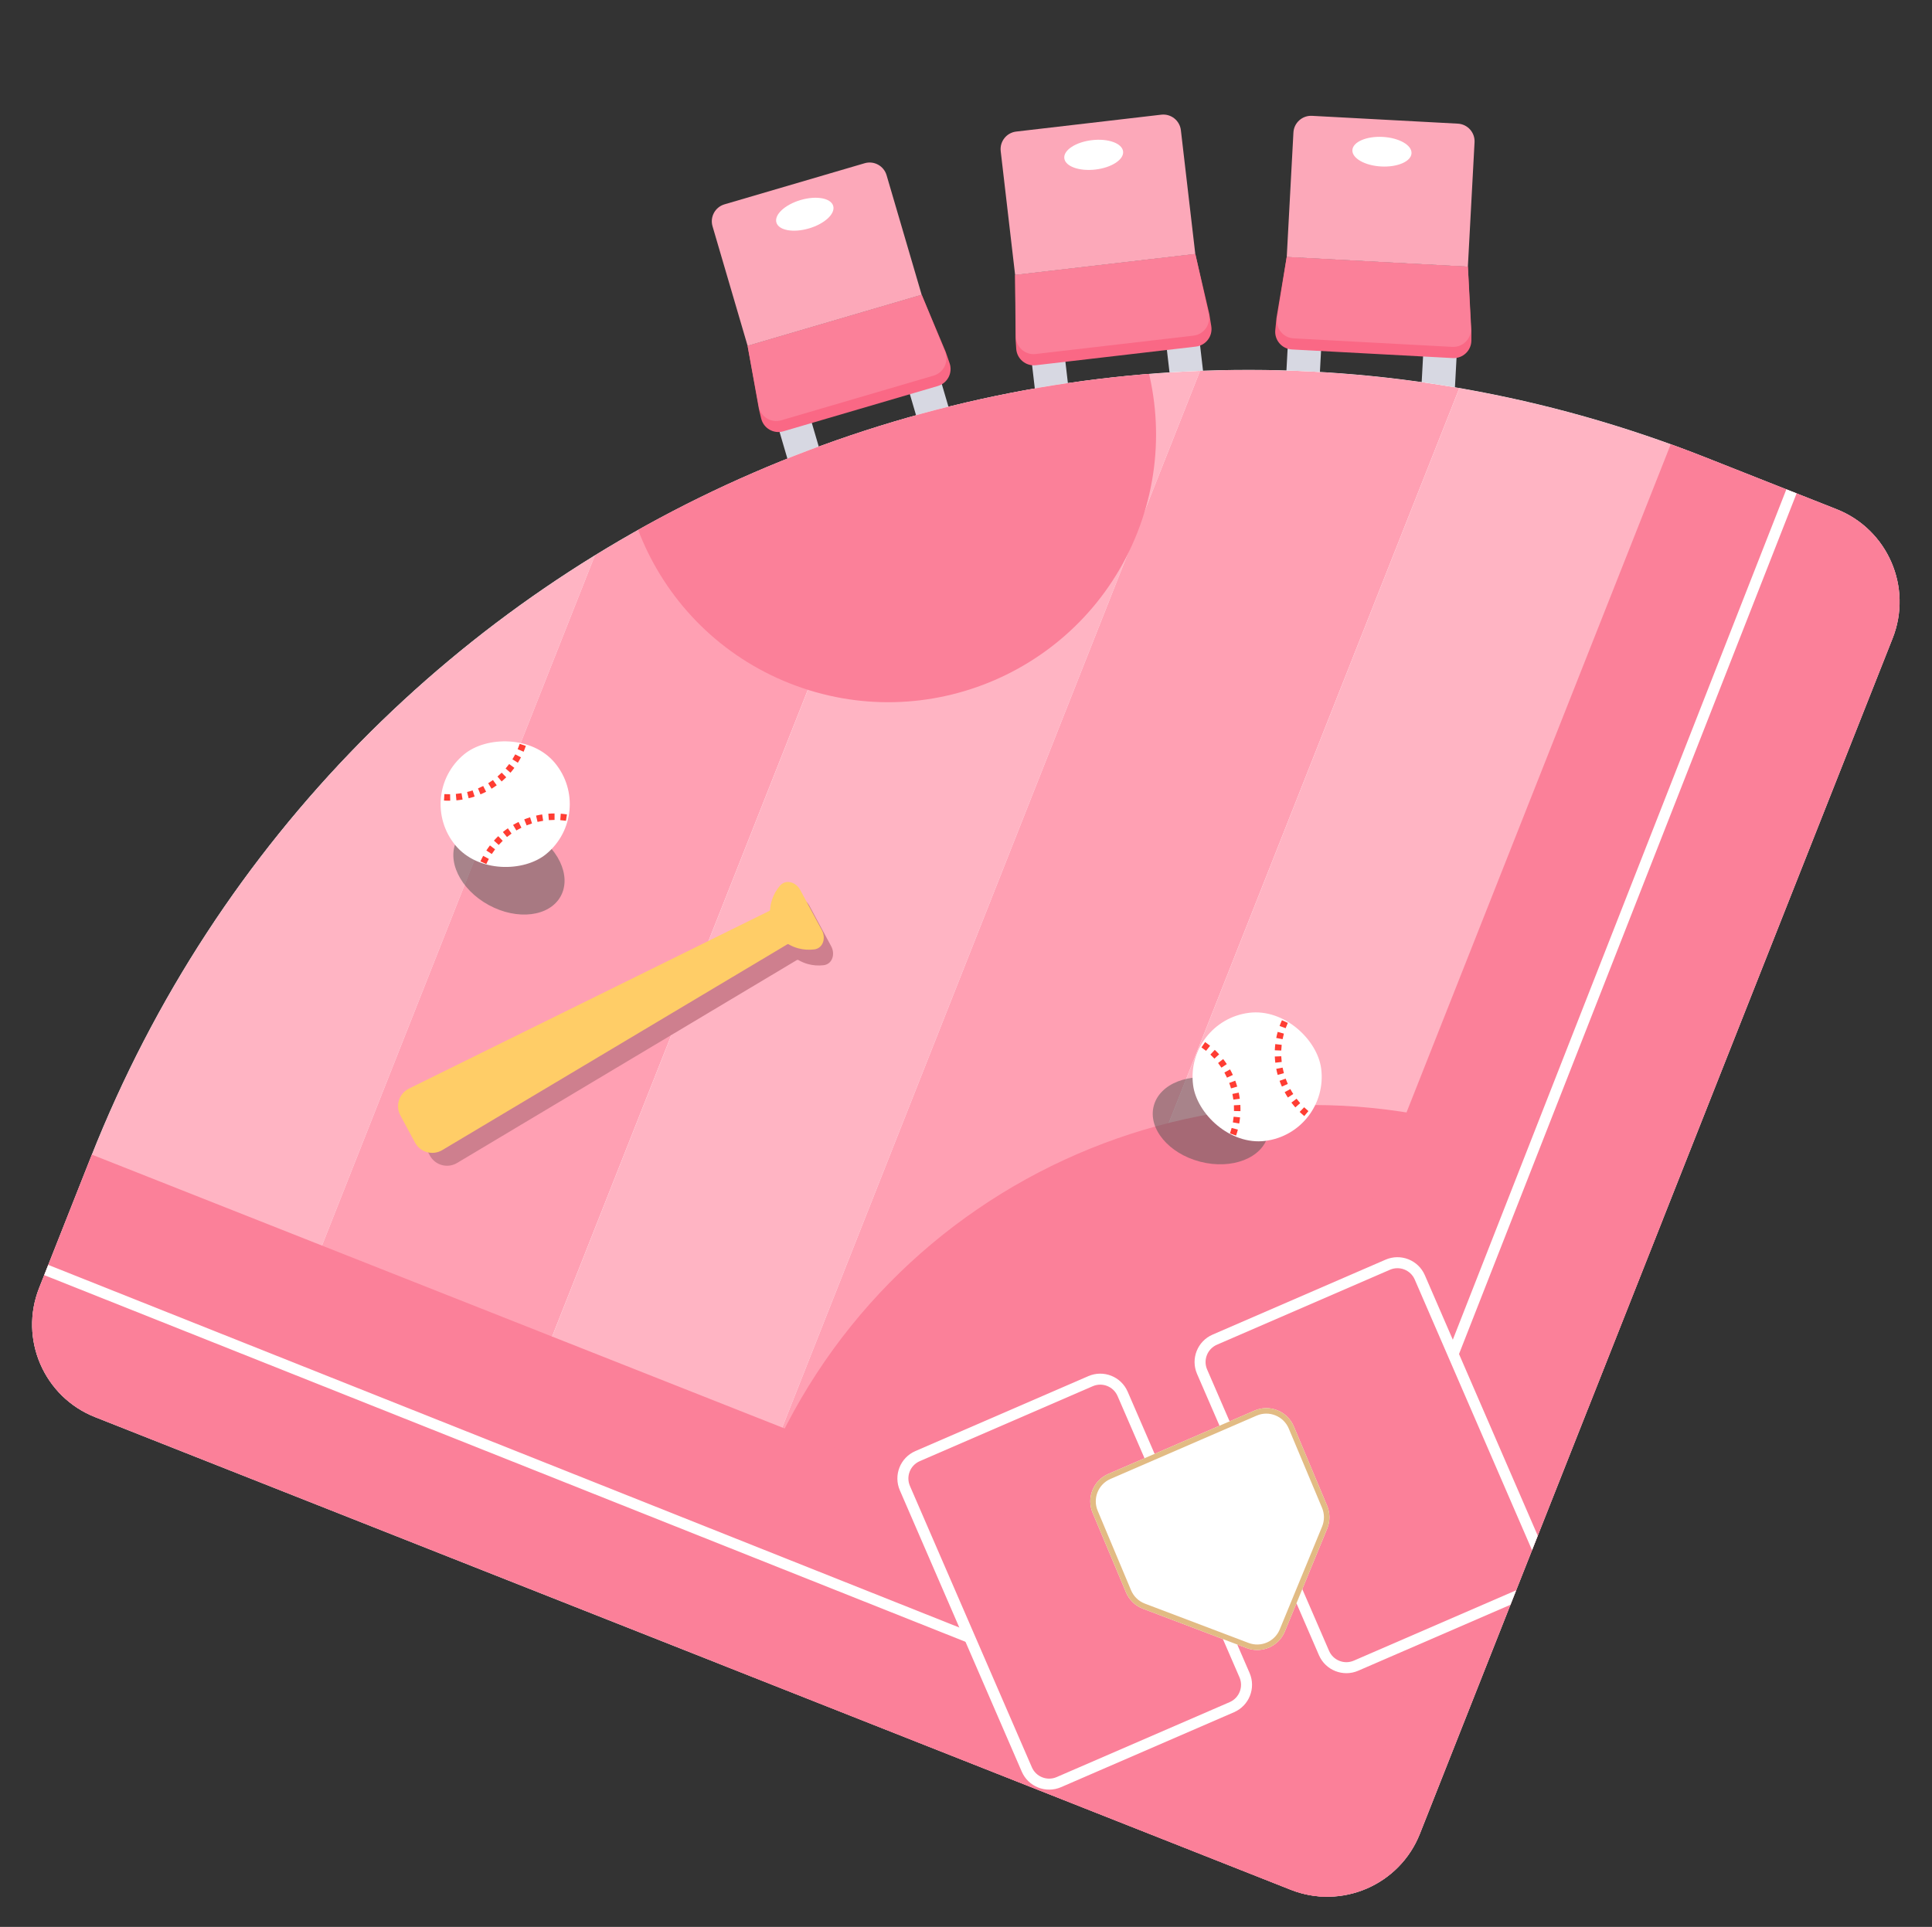 <svg width="406" height="405" viewBox="0 0 406 405" fill="none" xmlns="http://www.w3.org/2000/svg">
<rect x="0" y="0" width="406" height="405" fill="#333333" stroke="none"/>
<rect x="215.881" y="68.093" width="7.037" height="18.179" transform="rotate(-6.639 215.881 68.093)" fill="#D7D8E2"/>
<rect x="244.197" y="64.789" width="7.037" height="18.179" transform="rotate(-6.639 244.197 64.789)" fill="#D7D8E2"/>
<path d="M213.317 57.791L251.191 53.382L254.133 66.028L254.545 68.564C254.886 70.655 253.411 72.606 251.307 72.851L217.693 76.764C215.582 77.01 213.695 75.438 213.555 73.318L213.426 71.357L213.317 57.791Z" fill="#FA6885"/>
<path d="M213.317 57.791L251.191 53.382L254.005 66.051C254.483 68.202 252.996 70.293 250.808 70.548L217.632 74.409C215.444 74.664 213.516 72.97 213.487 70.767L213.317 57.791Z" fill="#FB8099"/>
<path d="M210.294 31.774C210.057 29.735 211.517 27.89 213.555 27.653L244.035 24.105C246.074 23.868 247.919 25.328 248.156 27.367L251.184 53.383L213.322 57.79L210.294 31.774Z" fill="#FCA8B9"/>
<ellipse cx="229.835" cy="32.547" rx="6.22" ry="3.11" transform="rotate(-6.639 229.835 32.547)" fill="white"/>
<rect x="161.365" y="82.415" width="7.037" height="18.179" transform="rotate(-16.349 161.365 82.415)" fill="#D7D8E2"/>
<rect x="188.721" y="74.383" width="7.037" height="18.179" transform="rotate(-16.349 188.721 74.383)" fill="#D7D8E2"/>
<path d="M157.101 72.693L193.69 61.96L198.722 73.929L199.556 76.358C200.244 78.362 199.121 80.535 197.088 81.131L164.615 90.657C162.575 91.255 160.451 90.024 159.955 87.957L159.497 86.046L157.101 72.693Z" fill="#FA6885"/>
<path d="M157.101 72.693L193.69 61.96L198.6 73.973C199.434 76.012 198.321 78.325 196.207 78.945L164.158 88.346C162.044 88.966 159.858 87.621 159.458 85.455L157.101 72.693Z" fill="#FB8099"/>
<path d="M149.734 47.558C149.157 45.589 150.285 43.524 152.254 42.947L181.699 34.309C183.669 33.731 185.733 34.859 186.311 36.829L193.684 61.962L157.107 72.691L149.734 47.558Z" fill="#FCA8B9"/>
<ellipse cx="169.125" cy="45.025" rx="6.22" ry="3.11" transform="rotate(-16.349 169.125 45.025)" fill="white"/>
<rect width="7.037" height="18.179" transform="matrix(-0.999 -0.054 -0.054 0.999 306.556 66.496)" fill="#D7D8E2"/>
<rect width="7.037" height="18.179" transform="matrix(-0.999 -0.054 -0.054 0.999 278.087 64.96)" fill="#D7D8E2"/>
<path d="M308.472 56.054L270.397 54.011L268.248 66.816L267.994 69.372C267.784 71.48 269.377 73.337 271.492 73.45L305.285 75.263C307.407 75.377 309.193 73.691 309.2 71.566L309.207 69.6L308.472 56.054Z" fill="#FA6885"/>
<path d="M308.472 56.054L270.397 54.011L268.376 66.831C268.033 69.007 269.648 71.002 271.848 71.12L305.199 72.909C307.399 73.027 309.218 71.216 309.109 69.016L308.472 56.054Z" fill="#FB8099"/>
<path d="M309.869 29.899C309.979 27.85 308.407 26.099 306.358 25.989L275.716 24.346C273.666 24.236 271.916 25.808 271.806 27.857L270.403 54.012L308.466 56.053L309.869 29.899Z" fill="#FCA8B9"/>
<ellipse cx="6.22" cy="3.11" rx="6.22" ry="3.11" transform="matrix(-0.999 -0.054 -0.054 0.999 296.793 29.114)" fill="white"/>
<g clip-path="url(#clip0_1657_116379)">
<path d="M19.119 243.143C72.209 108.859 224.106 43.038 358.391 96.129L385.962 107.029C396.705 111.276 401.971 123.428 397.723 134.171L298.385 385.434C294.137 396.177 281.986 401.443 271.243 397.196L19.979 297.857C9.236 293.61 3.971 281.458 8.218 270.715L19.119 243.143Z" fill="white"/>
<g opacity="0.9">
<path d="M203.729 -223.804L252.091 -204.685L48.145 311.167L-0.216 292.047L203.729 -223.804Z" fill="#FFACBD"/>
<path d="M252.09 -204.685L300.451 -185.565L96.505 330.287L48.144 311.167L252.09 -204.685Z" fill="#FF96AB"/>
<path d="M300.451 -185.565L348.812 -166.445L144.867 349.407L96.506 330.287L300.451 -185.565Z" fill="#FFACBD"/>
<path d="M348.812 -166.445L397.174 -147.325L193.228 368.527L144.867 349.407L348.812 -166.445Z" fill="#FF96AB"/>
<path d="M397.174 -147.325L445.535 -128.205L241.589 387.647L193.228 368.527L397.174 -147.325Z" fill="#FFACBD"/>
<path d="M445.535 -128.205L493.896 -109.085L289.951 406.766L241.59 387.647L445.535 -128.205Z" fill="#FF96AB"/>
</g>
<path d="M391.869 402.79C366.555 466.818 294.13 498.202 230.102 472.888C166.074 447.574 134.69 375.149 160.004 311.121C185.318 247.093 257.744 215.71 321.771 241.023C385.799 266.337 417.183 338.763 391.869 402.79Z" fill="#FB8099"/>
<path d="M238.985 112.002C227.56 140.899 194.873 155.064 165.976 143.639C137.079 132.214 122.914 99.527 134.339 70.63C145.764 41.733 178.451 27.568 207.348 38.993C236.245 50.418 250.41 83.105 238.985 112.002Z" fill="#FB8099"/>
<path d="M3.899 236.594L296.753 352.376L277.952 399.931L-14.902 284.15L3.899 236.594Z" fill="#FB8099"/>
<path d="M496.68 -114.374L334.267 296.427L279.396 274.733L441.809 -136.068L496.68 -114.374Z" fill="#FB8099"/>
<path fill-rule="evenodd" clip-rule="evenodd" d="M229.637 291.36L193.28 307.115C191.272 307.985 190.349 310.319 191.219 312.328L216.84 371.453C217.71 373.461 220.044 374.384 222.052 373.514L258.409 357.76C260.418 356.889 261.341 354.555 260.47 352.547L234.85 293.421C233.979 291.413 231.646 290.49 229.637 291.36ZM192.361 304.994C189.181 306.372 187.721 310.067 189.098 313.247L214.719 372.372C216.097 375.552 219.792 377.012 222.971 375.635L259.328 359.88C262.508 358.502 263.969 354.808 262.591 351.628L236.97 292.502C235.593 289.323 231.898 287.862 228.718 289.24L192.361 304.994Z" fill="white"/>
<path fill-rule="evenodd" clip-rule="evenodd" d="M292.09 266.884L255.733 282.638C253.725 283.509 252.802 285.843 253.672 287.851L279.293 346.977C280.163 348.985 282.497 349.908 284.506 349.037L320.862 333.283C322.871 332.413 323.794 330.079 322.923 328.07L297.303 268.945C296.433 266.937 294.099 266.014 292.09 266.884ZM254.814 280.518C251.634 281.896 250.174 285.59 251.552 288.77L277.172 347.896C278.55 351.075 282.245 352.536 285.425 351.158L321.781 335.404C324.961 334.026 326.422 330.331 325.044 327.151L299.424 268.026C298.046 264.846 294.351 263.386 291.171 264.763L254.814 280.518Z" fill="white"/>
<path fill-rule="evenodd" clip-rule="evenodd" d="M-19.475 254.071L203.911 343L203.056 345.147L-20.33 256.218L-19.475 254.071Z" fill="white"/>
<path d="M266.458 238.668C265.231 243.422 258.862 245.888 252.231 244.177C245.601 242.466 241.22 237.225 242.447 232.471C243.674 227.717 250.044 225.25 256.675 226.962C263.305 228.673 267.685 233.914 266.458 238.668Z" fill="#535353" fill-opacity="0.5"/>
<g clip-path="url(#clip1_1657_116379)">
<rect x="248.988" y="214.616" width="27.137" height="27.137" rx="13.569" transform="rotate(-7.347 248.988 214.616)" fill="white"/>
<path fill-rule="evenodd" clip-rule="evenodd" d="M259.994 228.385L258.691 228.763C258.636 228.571 258.576 228.379 258.512 228.187C258.449 227.995 258.382 227.805 258.312 227.617L259.583 227.143C259.659 227.346 259.731 227.552 259.8 227.76C259.869 227.968 259.934 228.176 259.994 228.385ZM259.08 225.936L257.848 226.506C257.678 226.139 257.496 225.781 257.302 225.433L258.487 224.772C258.698 225.15 258.896 225.538 259.08 225.936ZM257.807 223.656L256.676 224.406C256.453 224.07 256.219 223.745 255.974 223.431L257.043 222.596C257.31 222.938 257.565 223.291 257.807 223.656ZM256.2 221.597L255.198 222.512C254.926 222.215 254.645 221.93 254.354 221.656L255.282 220.667C255.599 220.964 255.905 221.274 256.2 221.597ZM254.295 219.81L253.446 220.868C253.133 220.617 252.811 220.378 252.48 220.153L253.245 219.032C253.604 219.277 253.955 219.537 254.295 219.81ZM252.138 218.338C251.76 218.121 251.374 217.919 250.98 217.732L250.398 218.958C250.76 219.129 251.115 219.315 251.462 219.515L252.138 218.338ZM249.779 217.218L249.295 218.486C248.921 218.343 248.542 218.215 248.158 218.102L248.54 216.801C248.959 216.923 249.372 217.063 249.779 217.218ZM247.273 216.483L246.995 217.811C246.605 217.729 246.211 217.663 245.814 217.613L245.984 216.267C246.417 216.321 246.847 216.394 247.273 216.483ZM244.682 216.156L244.621 217.511C244.224 217.493 243.825 217.492 243.425 217.506L243.375 216.15C243.813 216.134 244.248 216.136 244.682 216.156ZM242.072 216.251L242.232 217.599C241.839 217.646 241.445 217.708 241.051 217.788L240.782 216.458C241.212 216.371 241.642 216.302 242.072 216.251ZM239.513 216.769L239.888 218.073C239.697 218.128 239.506 218.187 239.315 218.25C239.124 218.313 238.935 218.38 238.749 218.45L238.271 217.18C238.474 217.104 238.68 217.031 238.888 216.962C239.096 216.893 239.304 216.829 239.513 216.769ZM237.067 217.69L237.646 218.917C237.283 219.088 236.93 219.273 236.586 219.471L235.91 218.294C236.285 218.079 236.671 217.877 237.067 217.69ZM234.804 218.992L235.574 220.109C235.245 220.336 234.926 220.576 234.618 220.827L233.759 219.777C234.096 219.502 234.444 219.24 234.804 218.992ZM232.782 220.644L233.722 221.622C233.434 221.899 233.157 222.187 232.893 222.486L231.877 221.587C232.165 221.261 232.467 220.946 232.782 220.644ZM231.05 222.599L232.135 223.415C231.894 223.734 231.667 224.063 231.452 224.401L230.307 223.674C230.54 223.306 230.788 222.947 231.05 222.599ZM229.65 224.803C229.446 225.188 229.257 225.581 229.084 225.981L230.328 226.521C230.488 226.153 230.662 225.792 230.849 225.439L229.65 224.803ZM228.611 227.199L229.893 227.641C229.763 228.019 229.647 228.403 229.546 228.792L228.233 228.45C228.343 228.028 228.469 227.61 228.611 227.199ZM227.954 229.727L229.289 229.966C229.219 230.359 229.164 230.756 229.124 231.156L227.774 231.021C227.817 230.586 227.877 230.154 227.954 229.727ZM227.694 232.326L229.05 232.356C229.041 232.755 229.048 233.156 229.07 233.558L227.715 233.632C227.691 233.195 227.684 232.759 227.694 232.326ZM227.836 234.933C227.892 235.363 227.966 235.792 228.056 236.221L229.384 235.942C229.301 235.547 229.233 235.151 229.181 234.756L227.836 234.933ZM228.373 237.489C228.434 237.698 228.499 237.906 228.568 238.114C228.636 238.322 228.709 238.528 228.785 238.731L230.056 238.257C229.986 238.069 229.919 237.879 229.855 237.687C229.792 237.495 229.732 237.303 229.676 237.111L228.373 237.489ZM229.288 239.937L230.52 239.368C230.689 239.735 230.871 240.093 231.066 240.441L229.881 241.102C229.67 240.724 229.472 240.336 229.288 239.937ZM230.561 242.218L231.692 241.468C231.914 241.803 232.149 242.129 232.394 242.443L231.325 243.278C231.058 242.936 230.803 242.583 230.561 242.218ZM232.168 244.277L233.17 243.362C233.441 243.659 233.723 243.944 234.014 244.217L233.086 245.207C232.769 244.91 232.463 244.599 232.168 244.277ZM234.072 246.064L234.922 245.005C235.235 245.257 235.557 245.495 235.887 245.721L235.122 246.842C234.763 246.596 234.413 246.337 234.072 246.064ZM236.23 247.536L236.905 246.359C237.253 246.559 237.608 246.745 237.969 246.916L237.387 248.142C236.994 247.955 236.608 247.753 236.23 247.536ZM238.589 248.656L239.073 247.388C239.447 247.531 239.826 247.659 240.21 247.771L239.827 249.073C239.409 248.95 238.996 248.811 238.589 248.656ZM241.095 249.391L241.372 248.063C241.763 248.145 242.157 248.211 242.554 248.261L242.384 249.607C241.95 249.552 241.521 249.48 241.095 249.391ZM243.686 249.718L243.746 248.363C244.143 248.381 244.542 248.382 244.942 248.368L244.992 249.724C244.555 249.74 244.119 249.738 243.686 249.718ZM246.295 249.622L246.135 248.275C246.529 248.228 246.923 248.165 247.316 248.086L247.585 249.416C247.156 249.503 246.725 249.571 246.295 249.622ZM248.855 249.105L248.48 247.801C248.671 247.746 248.862 247.687 249.053 247.624C249.244 247.561 249.432 247.494 249.619 247.424L250.097 248.694C249.894 248.77 249.688 248.843 249.48 248.912C249.272 248.981 249.063 249.045 248.855 249.105ZM251.3 248.184L250.721 246.957C251.085 246.786 251.438 246.601 251.782 246.403L252.458 247.579C252.083 247.795 251.697 247.997 251.3 248.184ZM253.564 246.882L252.794 245.765C253.123 245.538 253.442 245.298 253.75 245.046L254.608 246.097C254.272 246.372 253.924 246.634 253.564 246.882ZM255.586 245.23L254.646 244.252C254.934 243.975 255.21 243.686 255.475 243.388L256.491 244.287C256.202 244.613 255.901 244.928 255.586 245.23ZM257.317 243.275L256.233 242.459C256.473 242.14 256.701 241.811 256.915 241.473L258.061 242.2C257.827 242.568 257.579 242.927 257.317 243.275ZM258.718 241.071L257.519 240.435C257.706 240.082 257.88 239.721 258.039 239.353L259.284 239.893C259.11 240.293 258.921 240.686 258.718 241.071ZM259.757 238.675L258.474 238.233C258.604 237.855 258.72 237.471 258.821 237.082L260.134 237.423C260.025 237.846 259.899 238.264 259.757 238.675ZM260.414 236.147L259.078 235.908C259.149 235.515 259.204 235.118 259.244 234.718L260.594 234.853C260.551 235.288 260.49 235.719 260.414 236.147ZM260.674 233.548L259.317 233.517C259.326 233.119 259.32 232.718 259.298 232.316L260.653 232.242C260.677 232.679 260.684 233.115 260.674 233.548ZM260.532 230.94L259.187 231.118C259.134 230.723 259.067 230.327 258.984 229.932L260.312 229.652C260.402 230.082 260.475 230.511 260.532 230.94Z" fill="#FF3D33"/>
<path fill-rule="evenodd" clip-rule="evenodd" d="M298.906 213.893L297.714 214.542C297.619 214.366 297.519 214.191 297.416 214.017C297.313 213.843 297.207 213.672 297.098 213.504L298.238 212.768C298.356 212.95 298.471 213.136 298.583 213.324C298.694 213.513 298.802 213.702 298.906 213.893ZM297.489 211.697L296.407 212.517C296.163 212.195 295.909 211.885 295.644 211.586L296.66 210.687C296.947 211.011 297.224 211.348 297.489 211.697ZM295.757 209.742L294.813 210.717C294.524 210.437 294.225 210.169 293.918 209.915L294.784 208.87C295.118 209.147 295.443 209.438 295.757 209.742ZM293.747 208.075L292.964 209.183C292.635 208.951 292.299 208.733 291.956 208.528L292.651 207.363C293.024 207.585 293.39 207.823 293.747 208.075ZM291.504 206.737L290.901 207.952C290.541 207.774 290.175 207.61 289.804 207.46L290.312 206.202C290.715 206.364 291.113 206.543 291.504 206.737ZM289.082 205.76C288.666 205.629 288.245 205.514 287.821 205.416L287.515 206.738C287.905 206.828 288.291 206.934 288.674 207.055L289.082 205.76ZM286.537 205.172L286.336 206.513C285.94 206.454 285.542 206.41 285.143 206.382L285.238 205.029C285.673 205.059 286.107 205.107 286.537 205.172ZM283.932 204.989L283.945 206.346C283.547 206.35 283.147 206.37 282.749 206.406L282.627 205.054C283.062 205.015 283.497 204.993 283.932 204.989ZM281.331 205.224L281.562 206.561C281.17 206.629 280.78 206.713 280.393 206.812L280.054 205.499C280.477 205.389 280.904 205.298 281.331 205.224ZM278.803 205.876L279.247 207.158C278.873 207.288 278.501 207.434 278.134 207.596L277.587 206.354C277.988 206.177 278.393 206.018 278.803 205.876ZM276.413 206.929L277.059 208.123C276.884 208.217 276.709 208.316 276.537 208.419C276.364 208.521 276.194 208.627 276.027 208.735L275.288 207.597C275.47 207.479 275.656 207.364 275.844 207.252C276.032 207.14 276.222 207.032 276.413 206.929ZM274.221 208.352L275.049 209.427C274.731 209.672 274.426 209.928 274.132 210.195L273.22 209.191C273.54 208.9 273.874 208.62 274.221 208.352ZM272.289 210.109L273.281 211.035C273.007 211.328 272.747 211.63 272.5 211.942L271.437 211.099C271.706 210.759 271.991 210.428 272.289 210.109ZM270.667 212.155L271.795 212.909C271.573 213.242 271.364 213.582 271.17 213.931L269.985 213.27C270.197 212.89 270.424 212.518 270.667 212.155ZM269.394 214.435L270.628 215C270.462 215.364 270.31 215.734 270.173 216.11L268.898 215.644C269.047 215.235 269.213 214.832 269.394 214.435ZM268.498 216.888L269.805 217.252C269.698 217.638 269.606 218.028 269.528 218.421L268.197 218.16C268.281 217.732 268.381 217.308 268.498 216.888ZM267.995 219.451L269.343 219.608C269.297 220.005 269.266 220.405 269.25 220.806L267.895 220.754C267.911 220.318 267.945 219.883 267.995 219.451ZM267.895 222.061L269.251 222.008C269.266 222.408 269.297 222.807 269.343 223.207L267.996 223.364C267.945 222.929 267.912 222.495 267.895 222.061ZM268.197 224.655L269.529 224.395C269.605 224.786 269.697 225.176 269.805 225.565L268.497 225.927C268.38 225.505 268.28 225.081 268.197 224.655ZM268.894 227.172L270.17 226.711C270.305 227.085 270.456 227.457 270.622 227.826L269.385 228.383C269.204 227.983 269.041 227.579 268.894 227.172ZM269.966 229.554C270.069 229.744 270.177 229.934 270.289 230.122C270.401 230.311 270.516 230.496 270.634 230.679L271.774 229.943C271.665 229.775 271.559 229.604 271.456 229.43C271.353 229.256 271.253 229.081 271.157 228.905L269.966 229.554ZM271.383 231.749L272.465 230.93C272.709 231.252 272.963 231.562 273.227 231.86L272.211 232.76C271.924 232.436 271.648 232.099 271.383 231.749ZM273.115 233.705L274.059 232.73C274.348 233.01 274.647 233.278 274.954 233.532L274.087 234.577C273.754 234.3 273.429 234.009 273.115 233.705ZM275.125 235.372L275.908 234.264C276.236 234.496 276.573 234.714 276.916 234.919L276.22 236.084C275.847 235.862 275.482 235.624 275.125 235.372ZM277.368 236.71L277.971 235.494C278.331 235.673 278.696 235.837 279.067 235.987L278.56 237.245C278.157 237.082 277.759 236.904 277.368 236.71ZM279.79 237.686L280.198 236.392C280.58 236.513 280.967 236.618 281.357 236.709L281.051 238.031C280.626 237.932 280.206 237.817 279.79 237.686ZM282.334 238.275L282.536 236.933C282.931 236.993 283.329 237.037 283.728 237.065L283.633 238.418C283.199 238.388 282.765 238.34 282.334 238.275ZM284.939 238.458L284.926 237.101C285.325 237.097 285.724 237.077 286.123 237.041L286.245 238.393C285.81 238.432 285.374 238.453 284.939 238.458ZM287.54 238.223L287.31 236.885C287.701 236.818 288.091 236.734 288.479 236.634L288.818 237.948C288.394 238.057 287.968 238.149 287.54 238.223ZM290.069 237.57L289.625 236.289C289.999 236.159 290.37 236.013 290.738 235.851L291.285 237.093C290.884 237.269 290.478 237.429 290.069 237.57ZM292.459 236.518L291.813 235.324C291.988 235.229 292.162 235.131 292.335 235.028C292.508 234.926 292.678 234.82 292.845 234.712L293.584 235.85C293.401 235.968 293.216 236.083 293.028 236.195C292.839 236.307 292.65 236.414 292.459 236.518ZM294.65 235.095L293.822 234.02C294.14 233.775 294.446 233.518 294.739 233.252L295.652 234.256C295.332 234.547 294.998 234.827 294.65 235.095ZM296.583 233.338L295.591 232.412C295.865 232.119 296.125 231.817 296.372 231.505L297.435 232.348C297.165 232.688 296.881 233.019 296.583 233.338ZM298.205 231.292L297.077 230.538C297.299 230.205 297.507 229.864 297.702 229.516L298.887 230.177C298.675 230.557 298.447 230.929 298.205 231.292ZM299.477 229.011L298.243 228.447C298.41 228.083 298.562 227.713 298.699 227.337L299.974 227.803C299.824 228.212 299.659 228.615 299.477 229.011ZM300.373 226.558L299.066 226.194C299.174 225.809 299.266 225.419 299.343 225.026L300.675 225.287C300.591 225.715 300.49 226.139 300.373 226.558ZM300.876 223.996L299.528 223.839C299.575 223.441 299.606 223.042 299.621 222.64L300.977 222.693C300.96 223.129 300.927 223.564 300.876 223.996ZM300.977 221.386L299.621 221.438C299.606 221.039 299.575 220.639 299.528 220.24L300.876 220.083C300.927 220.517 300.96 220.952 300.977 221.386ZM300.675 218.791L299.343 219.052C299.266 218.66 299.175 218.27 299.067 217.882L300.375 217.52C300.492 217.942 300.591 218.366 300.675 218.791ZM299.978 216.275L298.702 216.736C298.566 216.361 298.416 215.989 298.25 215.621L299.487 215.064C299.667 215.464 299.831 215.868 299.978 216.275Z" fill="#FF3D33"/>
</g>
<path d="M96.074 176.469C93.718 180.776 96.679 186.932 102.688 190.217C108.696 193.503 115.476 192.674 117.832 188.366C120.187 184.058 117.226 177.903 111.218 174.617C105.21 171.332 98.43 172.161 96.074 176.469Z" fill="#535353" fill-opacity="0.5"/>
<g clip-path="url(#clip2_1657_116379)">
<rect width="27.137" height="27.137" rx="13.569" transform="matrix(-0.636 -0.772 -0.772 0.636 125.267 170.866)" fill="white"/>
<path fill-rule="evenodd" clip-rule="evenodd" d="M107.82 173.385L108.512 174.552C108.684 174.45 108.859 174.351 109.037 174.254C109.215 174.158 109.393 174.065 109.573 173.976L108.97 172.76C108.775 172.857 108.582 172.957 108.389 173.062C108.197 173.167 108.007 173.274 107.82 173.385ZM110.162 172.224L110.671 173.482C111.046 173.33 111.423 173.194 111.803 173.073L111.391 171.78C110.978 171.912 110.568 172.059 110.162 172.224ZM112.65 171.431L112.962 172.751C113.354 172.659 113.748 172.582 114.142 172.52L113.932 171.18C113.504 171.246 113.076 171.33 112.65 171.431ZM115.23 171.028L115.336 172.38C115.737 172.349 116.138 172.333 116.537 172.333L116.536 170.976C116.102 170.977 115.666 170.994 115.23 171.028ZM117.842 171.026L117.738 172.379C118.139 172.41 118.537 172.456 118.932 172.517L119.14 171.176C118.71 171.11 118.277 171.059 117.842 171.026ZM120.423 171.427L120.111 172.748C120.501 172.84 120.887 172.947 121.268 173.069L121.682 171.776C121.267 171.644 120.847 171.527 120.423 171.427ZM122.91 172.223L122.396 173.479C122.767 173.631 123.131 173.797 123.488 173.977L124.099 172.765C123.71 172.569 123.313 172.388 122.91 172.223ZM125.241 173.4L124.536 174.559C124.876 174.766 125.209 174.988 125.533 175.222L126.329 174.124C125.976 173.868 125.613 173.626 125.241 173.4ZM127.355 174.933L126.473 175.964C126.775 176.222 127.067 176.494 127.349 176.778L128.312 175.823C128.004 175.512 127.685 175.216 127.355 174.933ZM129.194 176.788L128.156 177.661C128.411 177.965 128.656 178.28 128.888 178.607L129.994 177.821C129.74 177.463 129.473 177.119 129.194 176.788ZM130.708 178.915L129.542 179.61C129.644 179.781 129.743 179.955 129.839 180.132C129.935 180.308 130.027 180.486 130.115 180.665L131.333 180.065C131.237 179.87 131.136 179.676 131.032 179.484C130.927 179.291 130.819 179.102 130.708 178.915ZM131.862 181.26L130.601 181.759C130.749 182.132 130.88 182.509 130.996 182.888L132.294 182.493C132.167 182.079 132.024 181.667 131.862 181.26ZM132.623 183.758L131.297 184.046C131.383 184.437 131.451 184.83 131.504 185.224L132.849 185.044C132.791 184.614 132.716 184.185 132.623 183.758ZM132.969 186.346L131.614 186.416C131.635 186.816 131.64 187.215 131.628 187.614L132.985 187.652C132.997 187.218 132.992 186.782 132.969 186.346ZM132.895 188.956L131.547 188.81C131.503 189.207 131.444 189.603 131.37 189.996L132.703 190.249C132.784 189.821 132.848 189.389 132.895 188.956ZM132.41 191.522L131.1 191.166C130.995 191.552 130.875 191.934 130.74 192.312L132.018 192.769C132.165 192.358 132.295 191.942 132.41 191.522ZM131.53 193.981L130.292 193.426C130.128 193.791 129.95 194.15 129.758 194.503L130.95 195.152C131.159 194.769 131.352 194.378 131.53 193.981ZM130.281 196.275L129.143 195.536C128.925 195.871 128.694 196.198 128.45 196.518L129.527 197.342C129.793 196.995 130.044 196.639 130.281 196.275ZM128.693 198.349L127.682 197.444C127.416 197.741 127.138 198.029 126.847 198.307L127.785 199.288C128.101 198.985 128.404 198.672 128.693 198.349ZM126.806 200.154L125.946 199.105C125.638 199.357 125.318 199.6 124.987 199.832L125.765 200.943C126.124 200.692 126.472 200.429 126.806 200.154ZM124.667 201.652C124.48 201.762 124.29 201.87 124.097 201.975C123.905 202.079 123.711 202.18 123.517 202.276L122.914 201.061C123.093 200.972 123.272 200.879 123.45 200.782C123.627 200.686 123.802 200.586 123.975 200.484L124.667 201.652ZM122.325 202.812L121.815 201.555C121.441 201.707 121.063 201.843 120.684 201.964L121.096 203.257C121.508 203.125 121.918 202.977 122.325 202.812ZM119.837 203.606L119.525 202.285C119.133 202.378 118.739 202.455 118.345 202.516L118.555 203.857C118.983 203.79 119.411 203.706 119.837 203.606ZM117.256 204.009L117.151 202.656C116.75 202.687 116.349 202.703 115.95 202.703L115.951 204.06C116.385 204.06 116.82 204.043 117.256 204.009ZM114.645 204.011L114.749 202.658C114.348 202.627 113.95 202.581 113.555 202.519L113.347 203.86C113.776 203.927 114.209 203.977 114.645 204.011ZM112.064 203.61L112.376 202.289C111.986 202.197 111.599 202.09 111.218 201.968L110.805 203.26C111.219 203.393 111.64 203.509 112.064 203.61ZM109.577 202.813L110.09 201.557C109.72 201.406 109.356 201.24 108.999 201.06L108.388 202.271C108.777 202.468 109.174 202.648 109.577 202.813ZM107.245 201.637L107.951 200.478C107.61 200.27 107.278 200.049 106.954 199.814L106.157 200.913C106.511 201.169 106.874 201.41 107.245 201.637ZM105.131 200.103L106.014 199.073C105.712 198.814 105.42 198.543 105.138 198.258L104.174 199.214C104.482 199.524 104.802 199.821 105.131 200.103ZM103.293 198.249L104.331 197.375C104.076 197.072 103.831 196.757 103.598 196.429L102.493 197.216C102.747 197.573 103.014 197.918 103.293 198.249ZM101.779 196.121L102.944 195.426C102.842 195.255 102.743 195.082 102.647 194.905C102.551 194.728 102.459 194.551 102.371 194.372L101.154 194.972C101.25 195.166 101.35 195.36 101.455 195.553C101.56 195.745 101.668 195.935 101.779 196.121ZM100.624 193.777L101.886 193.277C101.738 192.904 101.607 192.528 101.491 192.148L100.193 192.544C100.319 192.958 100.463 193.369 100.624 193.777ZM99.863 191.279L101.189 190.991C101.104 190.599 101.035 190.206 100.983 189.812L99.638 189.992C99.695 190.422 99.77 190.852 99.863 191.279ZM99.517 188.691L100.872 188.62C100.852 188.221 100.847 187.821 100.858 187.423L99.502 187.384C99.49 187.819 99.495 188.255 99.517 188.691ZM99.591 186.08L100.94 186.227C100.983 185.829 101.042 185.433 101.117 185.04L99.784 184.788C99.703 185.216 99.638 185.647 99.591 186.08ZM100.077 183.514L101.386 183.871C101.491 183.485 101.611 183.102 101.747 182.725L100.469 182.268C100.322 182.678 100.191 183.094 100.077 183.514ZM100.957 181.055L102.195 181.61C102.359 181.245 102.536 180.886 102.729 180.533L101.537 179.884C101.328 180.268 101.135 180.659 100.957 181.055ZM102.206 178.762L103.344 179.501C103.562 179.166 103.793 178.838 104.037 178.519L102.96 177.694C102.694 178.041 102.443 178.398 102.206 178.762ZM103.794 176.688L104.804 177.593C105.07 177.296 105.349 177.008 105.64 176.729L104.702 175.749C104.386 176.052 104.083 176.365 103.794 176.688ZM105.68 174.882L106.541 175.932C106.849 175.679 107.168 175.437 107.5 175.205L106.722 174.093C106.362 174.345 106.015 174.608 105.68 174.882Z" fill="#FF3D33"/>
<path fill-rule="evenodd" clip-rule="evenodd" d="M89.338 136.203L89.764 137.491C89.954 137.428 90.146 137.369 90.341 137.312C90.535 137.256 90.729 137.204 90.924 137.155L90.595 135.839C90.384 135.891 90.174 135.948 89.963 136.009C89.752 136.07 89.544 136.135 89.338 136.203ZM91.874 135.57L92.102 136.907C92.501 136.839 92.899 136.787 93.295 136.75L93.169 135.399C92.738 135.439 92.306 135.496 91.874 135.57ZM94.474 135.327L94.496 136.684C94.899 136.678 95.3 136.687 95.698 136.711L95.78 135.356C95.347 135.33 94.912 135.32 94.474 135.327ZM97.081 135.486L96.895 136.83C97.293 136.885 97.688 136.955 98.078 137.041L98.367 135.715C97.943 135.622 97.514 135.546 97.081 135.486ZM99.632 136.043L99.241 137.342C99.626 137.458 100.005 137.588 100.378 137.733L100.868 136.468C100.463 136.311 100.051 136.169 99.632 136.043ZM102.068 136.987L101.48 138.21C101.842 138.384 102.196 138.571 102.542 138.772L103.223 137.598C102.846 137.379 102.461 137.176 102.068 136.987ZM104.327 138.297L103.556 139.414C103.886 139.641 104.206 139.881 104.516 140.134L105.372 139.081C105.034 138.806 104.685 138.545 104.327 138.297ZM106.352 139.946L105.415 140.927C105.703 141.202 105.981 141.489 106.247 141.788L107.26 140.886C106.97 140.56 106.667 140.246 106.352 139.946ZM108.089 141.896L107.007 142.713C107.246 143.031 107.474 143.358 107.688 143.696L108.834 142.969C108.599 142.6 108.351 142.242 108.089 141.896ZM109.489 144.101L108.288 144.732C108.472 145.083 108.643 145.443 108.8 145.812L110.049 145.281C109.877 144.877 109.69 144.484 109.489 144.101ZM110.512 146.503L109.225 146.932C109.288 147.121 109.347 147.312 109.403 147.505C109.459 147.698 109.511 147.891 109.559 148.085L110.876 147.76C110.824 147.549 110.768 147.338 110.707 147.128C110.646 146.917 110.581 146.709 110.512 146.503ZM111.138 149.04L109.799 149.258C109.863 149.654 109.911 150.05 109.943 150.445L111.295 150.337C111.261 149.905 111.208 149.473 111.138 149.04ZM111.347 151.643L109.99 151.641C109.989 152.041 109.972 152.44 109.94 152.836L111.292 152.948C111.328 152.516 111.346 152.08 111.347 151.643ZM111.131 154.245L109.792 154.024C109.727 154.419 109.646 154.81 109.55 155.197L110.866 155.525C110.971 155.103 111.06 154.676 111.131 154.245ZM110.5 156.779L109.214 156.348C109.087 156.727 108.944 157.101 108.787 157.469L110.036 158.001C110.207 157.6 110.362 157.192 110.5 156.779ZM109.477 159.182L108.274 158.554C108.089 158.908 107.889 159.256 107.677 159.596L108.827 160.316C109.058 159.946 109.275 159.568 109.477 159.182ZM108.091 161.396L107 160.589C106.762 160.91 106.512 161.223 106.249 161.526L107.274 162.415C107.56 162.085 107.832 161.745 108.091 161.396ZM106.38 163.369L105.427 162.403C105.142 162.684 104.846 162.954 104.539 163.214L105.415 164.25C105.749 163.968 106.071 163.674 106.38 163.369ZM104.385 165.055L103.592 163.954C103.268 164.188 102.934 164.409 102.59 164.619L103.297 165.778C103.671 165.55 104.034 165.309 104.385 165.055ZM102.156 166.415L101.54 165.206C101.185 165.386 100.821 165.555 100.448 165.71L100.97 166.963C101.375 166.794 101.77 166.611 102.156 166.415ZM99.745 167.42C99.539 167.488 99.331 167.552 99.12 167.613C98.91 167.674 98.699 167.731 98.488 167.784L98.159 166.467C98.354 166.419 98.548 166.366 98.743 166.31C98.937 166.254 99.129 166.194 99.319 166.131L99.745 167.42ZM97.209 168.052L96.981 166.715C96.582 166.783 96.184 166.835 95.788 166.872L95.914 168.223C96.345 168.183 96.777 168.126 97.209 168.052ZM94.609 168.295L94.587 166.938C94.184 166.945 93.783 166.936 93.385 166.912L93.303 168.266C93.736 168.292 94.171 168.302 94.609 168.295ZM92.002 168.137L92.188 166.793C91.79 166.737 91.395 166.667 91.005 166.582L90.716 167.907C91.14 168 91.569 168.077 92.002 168.137ZM89.451 167.579L89.842 166.28C89.457 166.164 89.078 166.034 88.705 165.889L88.215 167.155C88.62 167.312 89.032 167.454 89.451 167.579ZM87.016 166.635L87.603 165.412C87.241 165.239 86.887 165.051 86.541 164.851L85.86 166.025C86.237 166.243 86.622 166.447 87.016 166.635ZM84.756 165.325L85.527 164.208C85.198 163.981 84.877 163.741 84.567 163.489L83.711 164.541C84.049 164.816 84.398 165.078 84.756 165.325ZM82.731 163.677L83.668 162.696C83.38 162.42 83.102 162.133 82.836 161.834L81.823 162.737C82.113 163.063 82.416 163.376 82.731 163.677ZM80.994 161.727L82.076 160.909C81.837 160.592 81.609 160.264 81.395 159.926L80.249 160.653C80.484 161.022 80.732 161.38 80.994 161.727ZM79.594 159.522L80.796 158.89C80.611 158.54 80.44 158.179 80.283 157.81L79.034 158.342C79.206 158.745 79.393 159.139 79.594 159.522ZM78.571 157.12L79.858 156.69C79.795 156.501 79.736 156.31 79.68 156.117C79.624 155.924 79.572 155.731 79.524 155.538L78.207 155.863C78.259 156.074 78.316 156.284 78.376 156.495C78.438 156.705 78.502 156.914 78.571 157.12ZM77.945 154.583L79.284 154.364C79.22 153.968 79.172 153.572 79.14 153.177L77.788 153.286C77.822 153.717 77.875 154.15 77.945 154.583ZM77.736 151.98L79.093 151.982C79.094 151.581 79.111 151.183 79.144 150.786L77.791 150.674C77.755 151.107 77.737 151.542 77.736 151.98ZM77.952 149.377L79.291 149.598C79.356 149.204 79.437 148.813 79.533 148.425L78.217 148.098C78.112 148.52 78.023 148.947 77.952 149.377ZM78.583 146.843L79.869 147.275C79.996 146.896 80.139 146.522 80.296 146.154L79.047 145.622C78.877 146.022 78.722 146.43 78.583 146.843ZM79.606 144.441L80.809 145.069C80.994 144.714 81.194 144.366 81.406 144.027L80.256 143.307C80.025 143.676 79.808 144.055 79.606 144.441ZM80.992 142.227L82.083 143.034C82.321 142.712 82.571 142.399 82.835 142.096L81.809 141.207C81.523 141.537 81.251 141.877 80.992 142.227ZM82.703 140.254L83.657 141.219C83.941 140.939 84.237 140.668 84.544 140.408L83.668 139.372C83.334 139.654 83.012 139.949 82.703 140.254ZM84.698 138.567L85.491 139.668C85.815 139.435 86.149 139.213 86.493 139.003L85.786 137.845C85.412 138.073 85.05 138.314 84.698 138.567ZM86.927 137.208L87.543 138.417C87.898 138.236 88.262 138.067 88.635 137.912L88.114 136.66C87.709 136.828 87.313 137.011 86.927 137.208Z" fill="#FF3D33"/>
</g>
<path fill-rule="evenodd" clip-rule="evenodd" d="M90.321 242.857C91.432 244.922 94.04 245.642 96.052 244.44L167.464 201.784C167.557 201.728 167.673 201.726 167.767 201.781C168.389 202.147 169.061 202.432 169.768 202.627C170.834 202.921 171.957 203.005 173.072 202.874C174.923 202.657 175.555 200.535 174.672 198.894L172.374 194.622L170.076 190.35C169.194 188.709 167.074 188.067 165.874 189.491C165.15 190.35 164.601 191.333 164.258 192.384C164.038 193.062 163.906 193.759 163.864 194.46C163.856 194.595 163.774 194.715 163.652 194.775L89.059 231.518C86.97 232.548 86.151 235.105 87.255 237.156L90.321 242.857Z" fill="#CE7F8E"/>
<path fill-rule="evenodd" clip-rule="evenodd" d="M87.209 240.15C88.319 242.214 90.926 242.934 92.938 241.734L165.477 198.466C165.544 198.426 165.628 198.425 165.696 198.465C166.334 198.84 167.026 199.13 167.755 199.325C168.831 199.614 169.965 199.691 171.094 199.554C172.968 199.325 173.607 197.174 172.713 195.512L170.436 191.28L168.16 187.047C167.266 185.385 165.119 184.733 163.895 186.171C163.158 187.036 162.597 188.026 162.245 189.082C162.013 189.779 161.875 190.496 161.832 191.215C161.826 191.321 161.762 191.414 161.667 191.46L85.943 228.808C83.855 229.838 83.037 232.394 84.14 234.445L87.209 240.15Z" fill="#FFCD67"/>
<path fill-rule="evenodd" clip-rule="evenodd" d="M304.195 284.409L461.735 -117.316L463.887 -116.472L306.347 285.253L304.195 284.409Z" fill="white"/>
<path d="M278.886 316.477C279.532 318.016 279.538 319.75 278.903 321.294L269.999 342.919C268.706 346.061 265.148 347.602 261.972 346.398L240.185 338.136C238.576 337.526 237.289 336.283 236.623 334.697L229.608 317.98C228.277 314.81 229.745 311.161 232.899 309.794L263.613 296.485C266.818 295.096 270.541 296.592 271.894 299.814L278.886 316.477Z" fill="white"/>
<path fill-rule="evenodd" clip-rule="evenodd" d="M268.931 342.479L277.834 320.854C278.353 319.594 278.348 318.18 277.821 316.924L270.828 300.261C269.725 297.633 266.687 296.412 264.072 297.545L233.358 310.854C230.785 311.969 229.588 314.947 230.673 317.533L237.689 334.25C238.232 335.544 239.282 336.558 240.594 337.056L262.382 345.317C264.973 346.3 267.876 345.042 268.931 342.479ZM278.903 321.294C279.538 319.75 279.532 318.016 278.886 316.477L271.894 299.814C270.541 296.592 266.818 295.096 263.613 296.485L232.899 309.794C229.745 311.161 228.277 314.81 229.608 317.98L236.623 334.697C237.289 336.283 238.576 337.526 240.185 338.136L261.972 346.398C265.148 347.602 268.706 346.061 269.999 342.919L278.903 321.294Z" fill="#E2BB84"/>
</g>
<defs>
<clipPath id="clip0_1657_116379">
<path d="M19.119 243.143C72.209 108.859 224.106 43.038 358.391 96.129L385.962 107.029C396.705 111.276 401.971 123.428 397.723 134.171L298.385 385.434C294.137 396.177 281.986 401.443 271.243 397.196L19.979 297.857C9.236 293.61 3.971 281.458 8.218 270.715L19.119 243.143Z" fill="white"/>
</clipPath>
<clipPath id="clip1_1657_116379">
<rect x="248.988" y="214.616" width="27.137" height="27.137" rx="13.569" transform="rotate(-7.347 248.988 214.616)" fill="white"/>
</clipPath>
<clipPath id="clip2_1657_116379">
<rect width="27.137" height="27.137" rx="13.569" transform="matrix(-0.636 -0.772 -0.772 0.636 125.267 170.866)" fill="white"/>
</clipPath>
</defs>
</svg>
